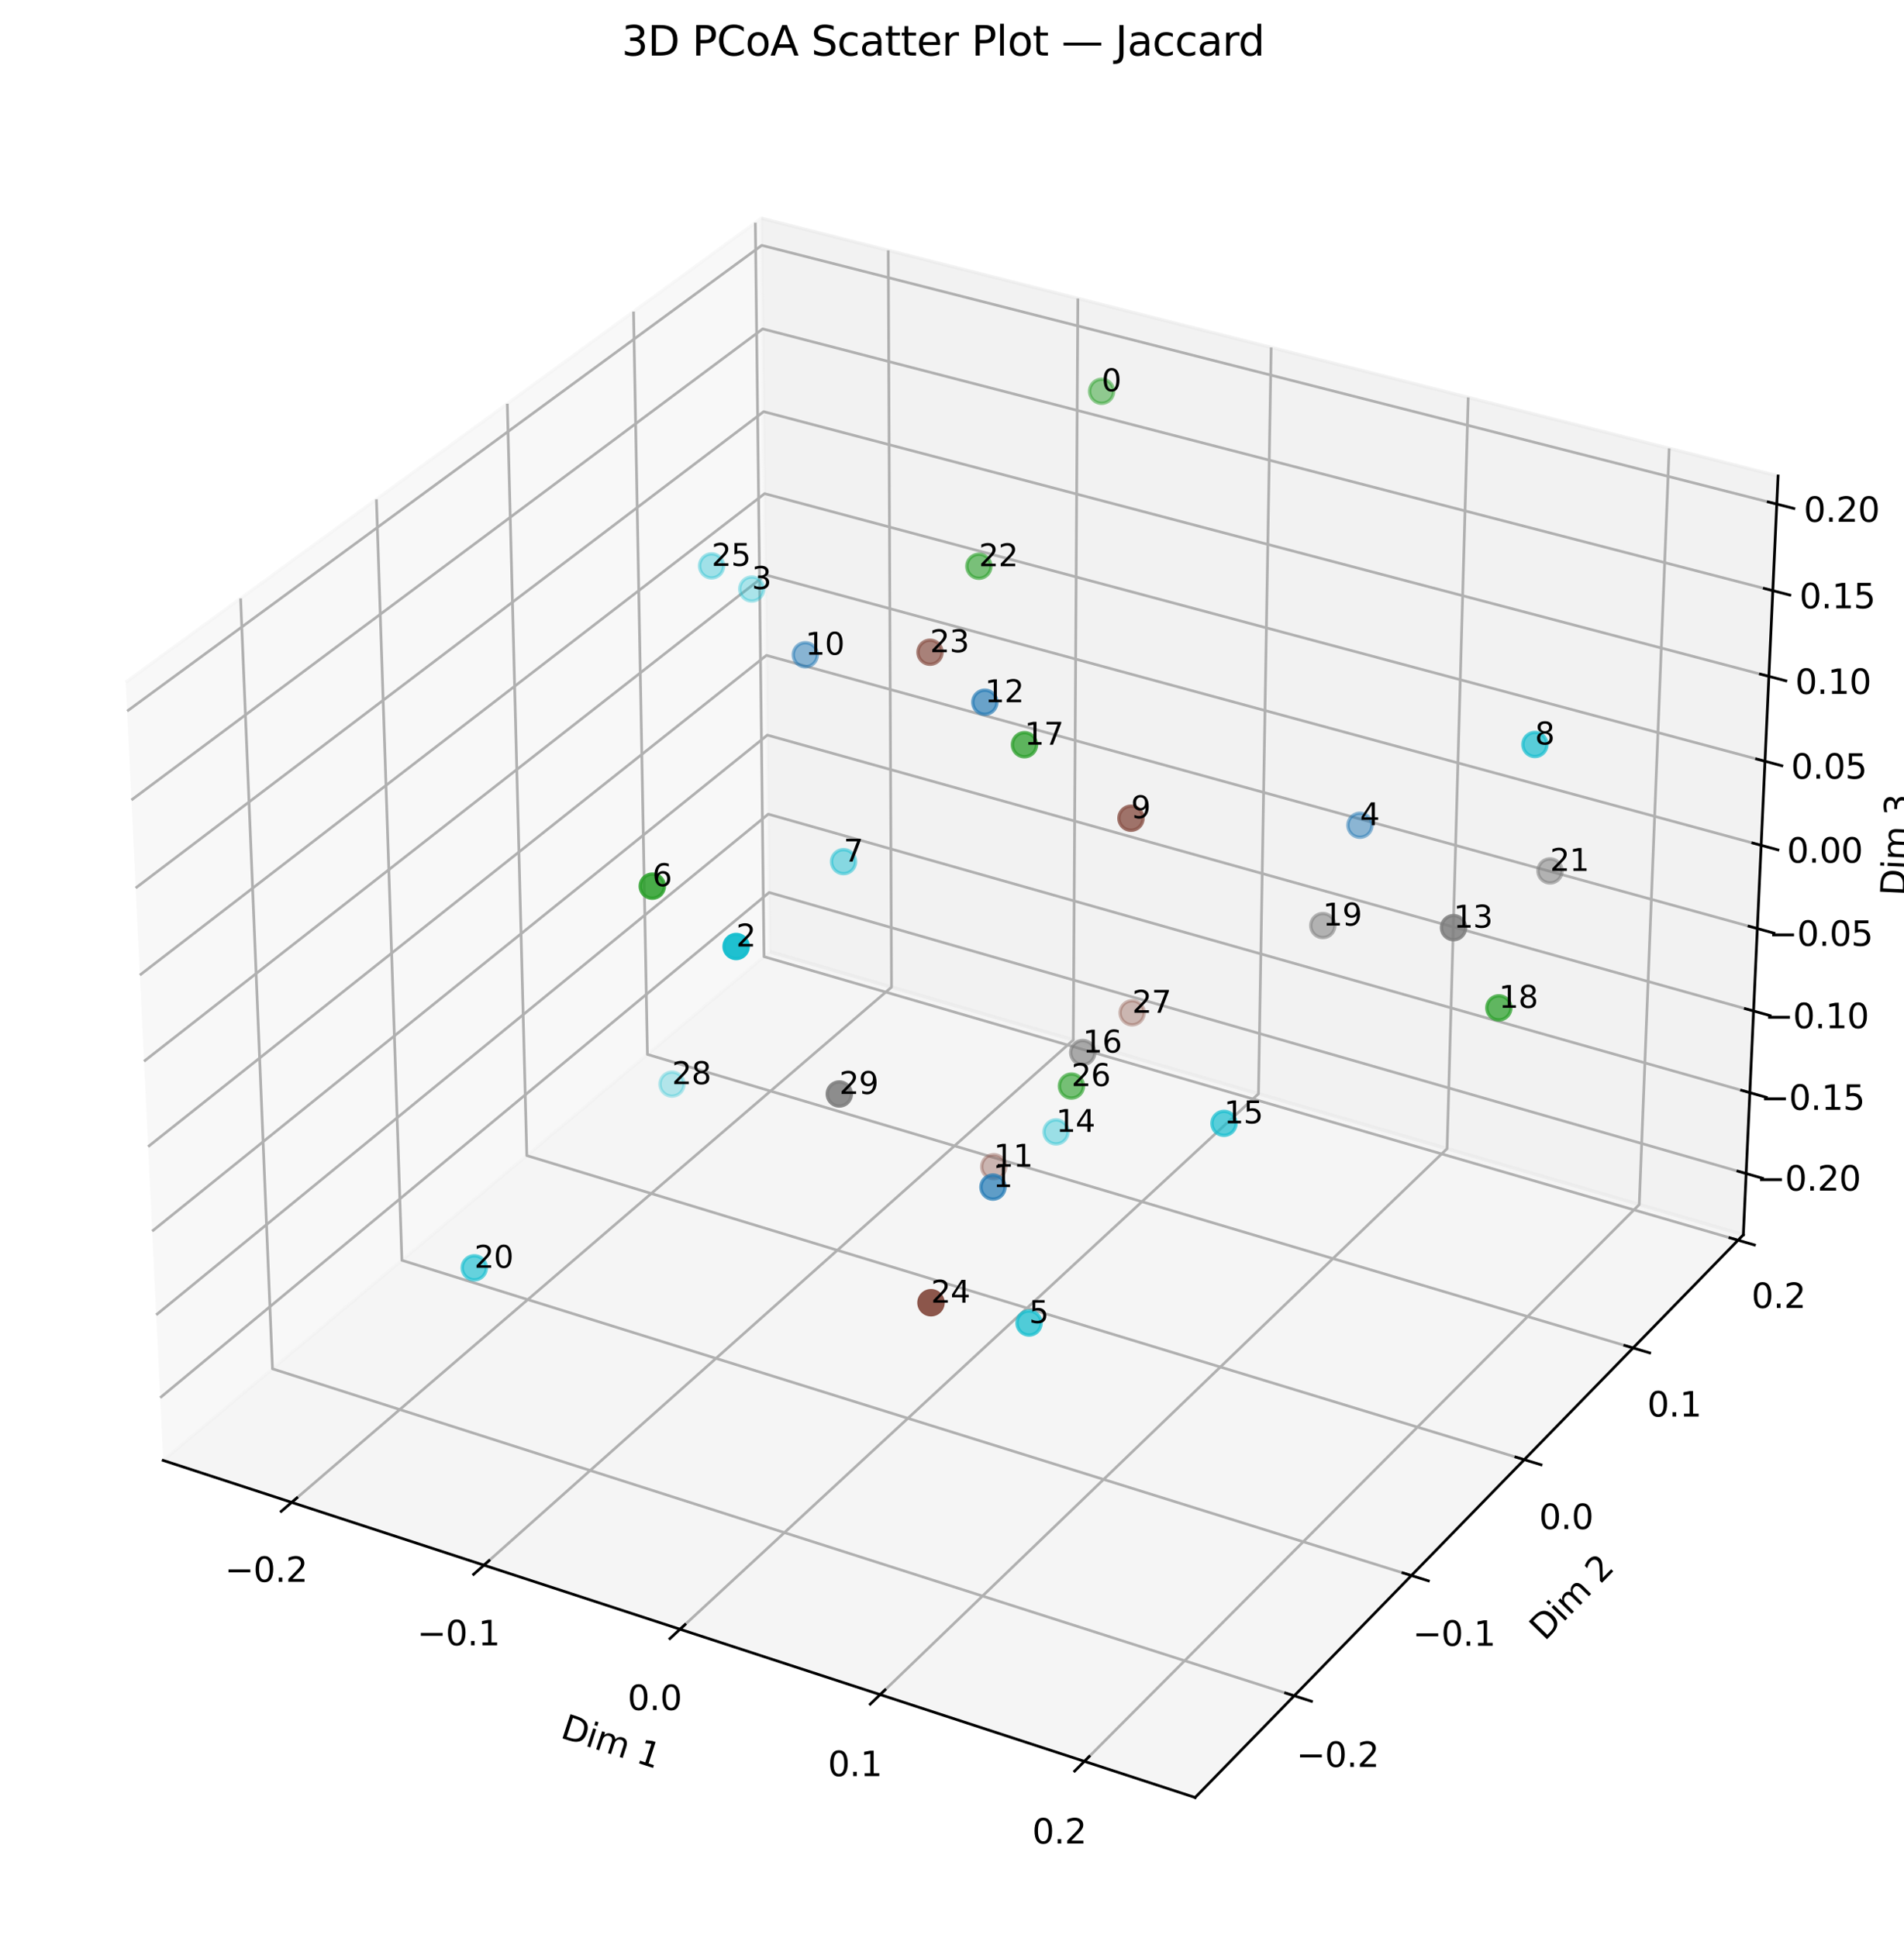 <?xml version="1.0" encoding="utf-8" standalone="no"?>
<!DOCTYPE svg PUBLIC "-//W3C//DTD SVG 1.1//EN"
  "http://www.w3.org/Graphics/SVG/1.1/DTD/svg11.dtd">
<svg xmlns:xlink="http://www.w3.org/1999/xlink" width="559.434pt" height="569.278pt" viewBox="0 0 559.434 569.278" xmlns="http://www.w3.org/2000/svg" version="1.1">
 <defs>
  <style type="text/css">*{stroke-linejoin: round; stroke-linecap: butt}</style>
 </defs>
 <g id="figure_1">
  <g id="patch_1">
   <path d="M 0 569.278 
L 559.434 569.278 
L 559.434 0 
L 0 0 
z
" style="fill: #ffffff"/>
  </g>
  <g id="patch_2">
   <path d="M 7.2 562.078 
L 546.96 562.078 
L 546.96 22.318 
L 7.2 22.318 
z
" style="fill: #ffffff"/>
  </g>
  <g id="pane3d_1">
   <g id="patch_3">
    <path d="M 47.956 428.991 
L 226.202 279.581 
L 223.724 64.106 
L 36.948 200.406 
" style="fill: #f2f2f2; opacity: 0.5; stroke: #f2f2f2; stroke-linejoin: miter"/>
   </g>
  </g>
  <g id="pane3d_2">
   <g id="patch_4">
    <path d="M 226.202 279.581 
L 512.224 362.716 
L 522.431 139.819 
L 223.724 64.106 
" style="fill: #e6e6e6; opacity: 0.5; stroke: #e6e6e6; stroke-linejoin: miter"/>
   </g>
  </g>
  <g id="pane3d_3">
   <g id="patch_5">
    <path d="M 47.956 428.991 
L 351.153 528.015 
L 512.224 362.716 
L 226.202 279.581 
" style="fill: #ececec; opacity: 0.5; stroke: #ececec; stroke-linejoin: miter"/>
   </g>
  </g>
  <g id="grid3d_1">
   <g id="Line3DCollection_1">
    <path d="M 85.701 441.318 
L 261.947 289.971 
L 260.986 73.55 
" style="fill: none; stroke: #b0b0b0; stroke-width: 0.8"/>
    <path d="M 142.179 459.764 
L 315.359 305.495 
L 316.7 87.672 
" style="fill: none; stroke: #b0b0b0; stroke-width: 0.8"/>
    <path d="M 199.8 478.583 
L 369.761 321.308 
L 373.492 102.067 
" style="fill: none; stroke: #b0b0b0; stroke-width: 0.8"/>
    <path d="M 258.599 497.787 
L 425.181 337.416 
L 431.394 116.744 
" style="fill: none; stroke: #b0b0b0; stroke-width: 0.8"/>
    <path d="M 318.614 517.388 
L 481.649 353.829 
L 490.44 131.71 
" style="fill: none; stroke: #b0b0b0; stroke-width: 0.8"/>
   </g>
  </g>
  <g id="grid3d_2">
   <g id="Line3DCollection_2">
    <path d="M 70.694 175.78 
L 80.06 402.08 
L 380.269 498.134 
" style="fill: none; stroke: #b0b0b0; stroke-width: 0.8"/>
    <path d="M 110.6 146.658 
L 118.083 370.208 
L 414.693 462.807 
" style="fill: none; stroke: #b0b0b0; stroke-width: 0.8"/>
    <path d="M 149.058 118.593 
L 154.784 339.445 
L 447.858 428.772 
" style="fill: none; stroke: #b0b0b0; stroke-width: 0.8"/>
    <path d="M 186.145 91.529 
L 190.23 309.733 
L 479.833 395.958 
" style="fill: none; stroke: #b0b0b0; stroke-width: 0.8"/>
    <path d="M 221.933 65.413 
L 224.486 281.019 
L 510.68 364.301 
" style="fill: none; stroke: #b0b0b0; stroke-width: 0.8"/>
   </g>
  </g>
  <g id="grid3d_3">
   <g id="Line3DCollection_3">
    <path d="M 513.047 344.73 
L 226.002 262.16 
L 47.069 410.574 
" style="fill: none; stroke: #b0b0b0; stroke-width: 0.8"/>
    <path d="M 514.136 320.967 
L 225.737 239.153 
L 45.897 386.235 
" style="fill: none; stroke: #b0b0b0; stroke-width: 0.8"/>
    <path d="M 515.234 296.977 
L 225.47 215.936 
L 44.713 361.654 
" style="fill: none; stroke: #b0b0b0; stroke-width: 0.8"/>
    <path d="M 516.343 272.757 
L 225.201 192.507 
L 43.517 336.829 
" style="fill: none; stroke: #b0b0b0; stroke-width: 0.8"/>
    <path d="M 517.463 248.302 
L 224.929 168.863 
L 42.31 311.754 
" style="fill: none; stroke: #b0b0b0; stroke-width: 0.8"/>
    <path d="M 518.594 223.611 
L 224.654 145.001 
L 41.09 286.426 
" style="fill: none; stroke: #b0b0b0; stroke-width: 0.8"/>
    <path d="M 519.736 198.678 
L 224.377 120.917 
L 39.858 260.843 
" style="fill: none; stroke: #b0b0b0; stroke-width: 0.8"/>
    <path d="M 520.888 173.502 
L 224.098 96.609 
L 38.614 234.998 
" style="fill: none; stroke: #b0b0b0; stroke-width: 0.8"/>
    <path d="M 522.053 148.077 
L 223.816 72.073 
L 37.356 208.889 
" style="fill: none; stroke: #b0b0b0; stroke-width: 0.8"/>
   </g>
  </g>
  <g id="axis3d_1">
   <g id="line2d_1">
    <path d="M 47.956 428.991 
L 351.153 528.015 
" style="fill: none; stroke: #000000; stroke-width: 0.8; stroke-linecap: square"/>
   </g>
   <g id="xtick_1">
    <g id="line2d_2">
     <path d="M 87.236 440 
L 82.624 443.961 
" style="fill: none; stroke: #000000; stroke-width: 0.8; stroke-linecap: square"/>
    </g>
    <g id="text_1">
     <!-- −0.2 -->
     <g transform="translate(66.054 464.664) scale(0.1 -0.1)">
      <defs>
       <path id="DejaVuSans-2212" d="M 678 2272 
L 4684 2272 
L 4684 1741 
L 678 1741 
L 678 2272 
z
" transform="scale(0.016)"/>
       <path id="DejaVuSans-30" d="M 2034 4250 
Q 1547 4250 1301 3770 
Q 1056 3291 1056 2328 
Q 1056 1369 1301 889 
Q 1547 409 2034 409 
Q 2525 409 2770 889 
Q 3016 1369 3016 2328 
Q 3016 3291 2770 3770 
Q 2525 4250 2034 4250 
z
M 2034 4750 
Q 2819 4750 3233 4129 
Q 3647 3509 3647 2328 
Q 3647 1150 3233 529 
Q 2819 -91 2034 -91 
Q 1250 -91 836 529 
Q 422 1150 422 2328 
Q 422 3509 836 4129 
Q 1250 4750 2034 4750 
z
" transform="scale(0.016)"/>
       <path id="DejaVuSans-2e" d="M 684 794 
L 1344 794 
L 1344 0 
L 684 0 
L 684 794 
z
" transform="scale(0.016)"/>
       <path id="DejaVuSans-32" d="M 1228 531 
L 3431 531 
L 3431 0 
L 469 0 
L 469 531 
Q 828 903 1448 1529 
Q 2069 2156 2228 2338 
Q 2531 2678 2651 2914 
Q 2772 3150 2772 3378 
Q 2772 3750 2511 3984 
Q 2250 4219 1831 4219 
Q 1534 4219 1204 4116 
Q 875 4013 500 3803 
L 500 4441 
Q 881 4594 1212 4672 
Q 1544 4750 1819 4750 
Q 2544 4750 2975 4387 
Q 3406 4025 3406 3419 
Q 3406 3131 3298 2873 
Q 3191 2616 2906 2266 
Q 2828 2175 2409 1742 
Q 1991 1309 1228 531 
z
" transform="scale(0.016)"/>
      </defs>
      <use xlink:href="#DejaVuSans-2212"/>
      <use xlink:href="#DejaVuSans-30" transform="translate(83.789 0)"/>
      <use xlink:href="#DejaVuSans-2e" transform="translate(147.412 0)"/>
      <use xlink:href="#DejaVuSans-32" transform="translate(179.199 0)"/>
     </g>
    </g>
   </g>
   <g id="xtick_2">
    <g id="line2d_3">
     <path d="M 143.689 458.419 
L 139.153 462.459 
" style="fill: none; stroke: #000000; stroke-width: 0.8; stroke-linecap: square"/>
    </g>
    <g id="text_2">
     <!-- −0.1 -->
     <g transform="translate(122.562 483.302) scale(0.1 -0.1)">
      <defs>
       <path id="DejaVuSans-31" d="M 794 531 
L 1825 531 
L 1825 4091 
L 703 3866 
L 703 4441 
L 1819 4666 
L 2450 4666 
L 2450 531 
L 3481 531 
L 3481 0 
L 794 0 
L 794 531 
z
" transform="scale(0.016)"/>
      </defs>
      <use xlink:href="#DejaVuSans-2212"/>
      <use xlink:href="#DejaVuSans-30" transform="translate(83.789 0)"/>
      <use xlink:href="#DejaVuSans-2e" transform="translate(147.412 0)"/>
      <use xlink:href="#DejaVuSans-31" transform="translate(179.199 0)"/>
     </g>
    </g>
   </g>
   <g id="xtick_3">
    <g id="line2d_4">
     <path d="M 201.283 477.211 
L 196.828 481.333 
" style="fill: none; stroke: #000000; stroke-width: 0.8; stroke-linecap: square"/>
    </g>
    <g id="text_3">
     <!-- 0.0 -->
     <g transform="translate(184.405 502.318) scale(0.1 -0.1)">
      <use xlink:href="#DejaVuSans-30"/>
      <use xlink:href="#DejaVuSans-2e" transform="translate(63.623 0)"/>
      <use xlink:href="#DejaVuSans-30" transform="translate(95.41 0)"/>
     </g>
    </g>
   </g>
   <g id="xtick_4">
    <g id="line2d_5">
     <path d="M 260.054 496.387 
L 255.684 500.594 
" style="fill: none; stroke: #000000; stroke-width: 0.8; stroke-linecap: square"/>
    </g>
    <g id="text_4">
     <!-- 0.1 -->
     <g transform="translate(243.239 521.723) scale(0.1 -0.1)">
      <use xlink:href="#DejaVuSans-30"/>
      <use xlink:href="#DejaVuSans-2e" transform="translate(63.623 0)"/>
      <use xlink:href="#DejaVuSans-31" transform="translate(95.41 0)"/>
     </g>
    </g>
   </g>
   <g id="xtick_5">
    <g id="line2d_6">
     <path d="M 320.039 515.958 
L 315.758 520.253 
" style="fill: none; stroke: #000000; stroke-width: 0.8; stroke-linecap: square"/>
    </g>
    <g id="text_5">
     <!-- 0.2 -->
     <g transform="translate(303.291 541.53) scale(0.1 -0.1)">
      <use xlink:href="#DejaVuSans-30"/>
      <use xlink:href="#DejaVuSans-2e" transform="translate(63.623 0)"/>
      <use xlink:href="#DejaVuSans-32" transform="translate(95.41 0)"/>
     </g>
    </g>
   </g>
   <g id="text_6">
    <!-- Dim 1 -->
    <g transform="translate(164.333 510.325) rotate(-341.913) scale(0.1 -0.1)">
     <defs>
      <path id="DejaVuSans-44" d="M 1259 4147 
L 1259 519 
L 2022 519 
Q 2988 519 3436 956 
Q 3884 1394 3884 2338 
Q 3884 3275 3436 3711 
Q 2988 4147 2022 4147 
L 1259 4147 
z
M 628 4666 
L 1925 4666 
Q 3281 4666 3915 4102 
Q 4550 3538 4550 2338 
Q 4550 1131 3912 565 
Q 3275 0 1925 0 
L 628 0 
L 628 4666 
z
" transform="scale(0.016)"/>
      <path id="DejaVuSans-69" d="M 603 3500 
L 1178 3500 
L 1178 0 
L 603 0 
L 603 3500 
z
M 603 4863 
L 1178 4863 
L 1178 4134 
L 603 4134 
L 603 4863 
z
" transform="scale(0.016)"/>
      <path id="DejaVuSans-6d" d="M 3328 2828 
Q 3544 3216 3844 3400 
Q 4144 3584 4550 3584 
Q 5097 3584 5394 3201 
Q 5691 2819 5691 2113 
L 5691 0 
L 5113 0 
L 5113 2094 
Q 5113 2597 4934 2840 
Q 4756 3084 4391 3084 
Q 3944 3084 3684 2787 
Q 3425 2491 3425 1978 
L 3425 0 
L 2847 0 
L 2847 2094 
Q 2847 2600 2669 2842 
Q 2491 3084 2119 3084 
Q 1678 3084 1418 2786 
Q 1159 2488 1159 1978 
L 1159 0 
L 581 0 
L 581 3500 
L 1159 3500 
L 1159 2956 
Q 1356 3278 1631 3431 
Q 1906 3584 2284 3584 
Q 2666 3584 2933 3390 
Q 3200 3197 3328 2828 
z
" transform="scale(0.016)"/>
      <path id="DejaVuSans-20" transform="scale(0.016)"/>
     </defs>
     <use xlink:href="#DejaVuSans-44"/>
     <use xlink:href="#DejaVuSans-69" transform="translate(77.002 0)"/>
     <use xlink:href="#DejaVuSans-6d" transform="translate(104.785 0)"/>
     <use xlink:href="#DejaVuSans-20" transform="translate(202.197 0)"/>
     <use xlink:href="#DejaVuSans-31" transform="translate(233.984 0)"/>
    </g>
   </g>
  </g>
  <g id="axis3d_2">
   <g id="line2d_7">
    <path d="M 512.224 362.716 
L 351.153 528.015 
" style="fill: none; stroke: #000000; stroke-width: 0.8; stroke-linecap: square"/>
   </g>
   <g id="xtick_6">
    <g id="line2d_8">
     <path d="M 377.741 497.325 
L 385.333 499.754 
" style="fill: none; stroke: #000000; stroke-width: 0.8; stroke-linecap: square"/>
    </g>
    <g id="text_7">
     <!-- −0.2 -->
     <g transform="translate(380.886 519.017) scale(0.1 -0.1)">
      <use xlink:href="#DejaVuSans-2212"/>
      <use xlink:href="#DejaVuSans-30" transform="translate(83.789 0)"/>
      <use xlink:href="#DejaVuSans-2e" transform="translate(147.412 0)"/>
      <use xlink:href="#DejaVuSans-32" transform="translate(179.199 0)"/>
     </g>
    </g>
   </g>
   <g id="xtick_7">
    <g id="line2d_9">
     <path d="M 412.197 462.028 
L 419.691 464.368 
" style="fill: none; stroke: #000000; stroke-width: 0.8; stroke-linecap: square"/>
    </g>
    <g id="text_8">
     <!-- −0.1 -->
     <g transform="translate(415.082 483.433) scale(0.1 -0.1)">
      <use xlink:href="#DejaVuSans-2212"/>
      <use xlink:href="#DejaVuSans-30" transform="translate(83.789 0)"/>
      <use xlink:href="#DejaVuSans-2e" transform="translate(147.412 0)"/>
      <use xlink:href="#DejaVuSans-31" transform="translate(179.199 0)"/>
     </g>
    </g>
   </g>
   <g id="xtick_8">
    <g id="line2d_10">
     <path d="M 445.394 428.021 
L 452.792 430.275 
" style="fill: none; stroke: #000000; stroke-width: 0.8; stroke-linecap: square"/>
    </g>
    <g id="text_9">
     <!-- 0.0 -->
     <g transform="translate(452.217 449.149) scale(0.1 -0.1)">
      <use xlink:href="#DejaVuSans-30"/>
      <use xlink:href="#DejaVuSans-2e" transform="translate(63.623 0)"/>
      <use xlink:href="#DejaVuSans-30" transform="translate(95.41 0)"/>
     </g>
    </g>
   </g>
   <g id="xtick_9">
    <g id="line2d_11">
     <path d="M 477.4 395.233 
L 484.704 397.408 
" style="fill: none; stroke: #000000; stroke-width: 0.8; stroke-linecap: square"/>
    </g>
    <g id="text_10">
     <!-- 0.1 -->
     <g transform="translate(483.979 416.097) scale(0.1 -0.1)">
      <use xlink:href="#DejaVuSans-30"/>
      <use xlink:href="#DejaVuSans-2e" transform="translate(63.623 0)"/>
      <use xlink:href="#DejaVuSans-31" transform="translate(95.41 0)"/>
     </g>
    </g>
   </g>
   <g id="xtick_10">
    <g id="line2d_12">
     <path d="M 508.278 363.602 
L 515.49 365.7 
" style="fill: none; stroke: #000000; stroke-width: 0.8; stroke-linecap: square"/>
    </g>
    <g id="text_11">
     <!-- 0.2 -->
     <g transform="translate(514.622 384.21) scale(0.1 -0.1)">
      <use xlink:href="#DejaVuSans-30"/>
      <use xlink:href="#DejaVuSans-2e" transform="translate(63.623 0)"/>
      <use xlink:href="#DejaVuSans-32" transform="translate(95.41 0)"/>
     </g>
    </g>
   </g>
   <g id="text_12">
    <!-- Dim 2 -->
    <g transform="translate(453.84 482.24) rotate(-45.742) scale(0.1 -0.1)">
     <use xlink:href="#DejaVuSans-44"/>
     <use xlink:href="#DejaVuSans-69" transform="translate(77.002 0)"/>
     <use xlink:href="#DejaVuSans-6d" transform="translate(104.785 0)"/>
     <use xlink:href="#DejaVuSans-20" transform="translate(202.197 0)"/>
     <use xlink:href="#DejaVuSans-32" transform="translate(233.984 0)"/>
    </g>
   </g>
  </g>
  <g id="axis3d_3">
   <g id="line2d_13">
    <path d="M 512.224 362.716 
L 522.431 139.819 
" style="fill: none; stroke: #000000; stroke-width: 0.8; stroke-linecap: square"/>
   </g>
   <g id="xtick_11">
    <g id="line2d_14">
     <path d="M 510.638 344.037 
L 517.872 346.118 
" style="fill: none; stroke: #000000; stroke-width: 0.8; stroke-linecap: square"/>
    </g>
    <g id="text_13">
     <!-- −0.20 -->
     <g transform="translate(516.066 349.737) scale(0.1 -0.1)">
      <use xlink:href="#DejaVuSans-2212"/>
      <use xlink:href="#DejaVuSans-30" transform="translate(83.789 0)"/>
      <use xlink:href="#DejaVuSans-2e" transform="translate(147.412 0)"/>
      <use xlink:href="#DejaVuSans-32" transform="translate(179.199 0)"/>
      <use xlink:href="#DejaVuSans-30" transform="translate(242.822 0)"/>
     </g>
    </g>
   </g>
   <g id="xtick_12">
    <g id="line2d_15">
     <path d="M 511.714 320.28 
L 518.984 322.343 
" style="fill: none; stroke: #000000; stroke-width: 0.8; stroke-linecap: square"/>
    </g>
    <g id="text_14">
     <!-- −0.15 -->
     <g transform="translate(517.24 325.997) scale(0.1 -0.1)">
      <defs>
       <path id="DejaVuSans-35" d="M 691 4666 
L 3169 4666 
L 3169 4134 
L 1269 4134 
L 1269 2991 
Q 1406 3038 1543 3061 
Q 1681 3084 1819 3084 
Q 2600 3084 3056 2656 
Q 3513 2228 3513 1497 
Q 3513 744 3044 326 
Q 2575 -91 1722 -91 
Q 1428 -91 1123 -41 
Q 819 9 494 109 
L 494 744 
Q 775 591 1075 516 
Q 1375 441 1709 441 
Q 2250 441 2565 725 
Q 2881 1009 2881 1497 
Q 2881 1984 2565 2268 
Q 2250 2553 1709 2553 
Q 1456 2553 1204 2497 
Q 953 2441 691 2322 
L 691 4666 
z
" transform="scale(0.016)"/>
      </defs>
      <use xlink:href="#DejaVuSans-2212"/>
      <use xlink:href="#DejaVuSans-30" transform="translate(83.789 0)"/>
      <use xlink:href="#DejaVuSans-2e" transform="translate(147.412 0)"/>
      <use xlink:href="#DejaVuSans-31" transform="translate(179.199 0)"/>
      <use xlink:href="#DejaVuSans-35" transform="translate(242.822 0)"/>
     </g>
    </g>
   </g>
   <g id="xtick_13">
    <g id="line2d_16">
     <path d="M 512.801 296.297 
L 520.107 298.34 
" style="fill: none; stroke: #000000; stroke-width: 0.8; stroke-linecap: square"/>
    </g>
    <g id="text_15">
     <!-- −0.10 -->
     <g transform="translate(518.425 302.031) scale(0.1 -0.1)">
      <use xlink:href="#DejaVuSans-2212"/>
      <use xlink:href="#DejaVuSans-30" transform="translate(83.789 0)"/>
      <use xlink:href="#DejaVuSans-2e" transform="translate(147.412 0)"/>
      <use xlink:href="#DejaVuSans-31" transform="translate(179.199 0)"/>
      <use xlink:href="#DejaVuSans-30" transform="translate(242.822 0)"/>
     </g>
    </g>
   </g>
   <g id="xtick_14">
    <g id="line2d_17">
     <path d="M 513.898 272.083 
L 521.24 274.107 
" style="fill: none; stroke: #000000; stroke-width: 0.8; stroke-linecap: square"/>
    </g>
    <g id="text_16">
     <!-- −0.05 -->
     <g transform="translate(519.621 277.835) scale(0.1 -0.1)">
      <use xlink:href="#DejaVuSans-2212"/>
      <use xlink:href="#DejaVuSans-30" transform="translate(83.789 0)"/>
      <use xlink:href="#DejaVuSans-2e" transform="translate(147.412 0)"/>
      <use xlink:href="#DejaVuSans-30" transform="translate(179.199 0)"/>
      <use xlink:href="#DejaVuSans-35" transform="translate(242.822 0)"/>
     </g>
    </g>
   </g>
   <g id="xtick_15">
    <g id="line2d_18">
     <path d="M 515.005 247.635 
L 522.385 249.639 
" style="fill: none; stroke: #000000; stroke-width: 0.8; stroke-linecap: square"/>
    </g>
    <g id="text_17">
     <!-- 0.00 -->
     <g transform="translate(525.018 253.405) scale(0.1 -0.1)">
      <use xlink:href="#DejaVuSans-30"/>
      <use xlink:href="#DejaVuSans-2e" transform="translate(63.623 0)"/>
      <use xlink:href="#DejaVuSans-30" transform="translate(95.41 0)"/>
      <use xlink:href="#DejaVuSans-30" transform="translate(159.033 0)"/>
     </g>
    </g>
   </g>
   <g id="xtick_16">
    <g id="line2d_19">
     <path d="M 516.124 222.95 
L 523.54 224.934 
" style="fill: none; stroke: #000000; stroke-width: 0.8; stroke-linecap: square"/>
    </g>
    <g id="text_18">
     <!-- 0.05 -->
     <g transform="translate(526.238 228.739) scale(0.1 -0.1)">
      <use xlink:href="#DejaVuSans-30"/>
      <use xlink:href="#DejaVuSans-2e" transform="translate(63.623 0)"/>
      <use xlink:href="#DejaVuSans-30" transform="translate(95.41 0)"/>
      <use xlink:href="#DejaVuSans-35" transform="translate(159.033 0)"/>
     </g>
    </g>
   </g>
   <g id="xtick_17">
    <g id="line2d_20">
     <path d="M 517.253 198.025 
L 524.707 199.987 
" style="fill: none; stroke: #000000; stroke-width: 0.8; stroke-linecap: square"/>
    </g>
    <g id="text_19">
     <!-- 0.10 -->
     <g transform="translate(527.469 203.833) scale(0.1 -0.1)">
      <use xlink:href="#DejaVuSans-30"/>
      <use xlink:href="#DejaVuSans-2e" transform="translate(63.623 0)"/>
      <use xlink:href="#DejaVuSans-31" transform="translate(95.41 0)"/>
      <use xlink:href="#DejaVuSans-30" transform="translate(159.033 0)"/>
     </g>
    </g>
   </g>
   <g id="xtick_18">
    <g id="line2d_21">
     <path d="M 518.393 172.855 
L 525.885 174.796 
" style="fill: none; stroke: #000000; stroke-width: 0.8; stroke-linecap: square"/>
    </g>
    <g id="text_20">
     <!-- 0.15 -->
     <g transform="translate(528.713 178.683) scale(0.1 -0.1)">
      <use xlink:href="#DejaVuSans-30"/>
      <use xlink:href="#DejaVuSans-2e" transform="translate(63.623 0)"/>
      <use xlink:href="#DejaVuSans-31" transform="translate(95.41 0)"/>
      <use xlink:href="#DejaVuSans-35" transform="translate(159.033 0)"/>
     </g>
    </g>
   </g>
   <g id="xtick_19">
    <g id="line2d_22">
     <path d="M 519.545 147.438 
L 527.075 149.357 
" style="fill: none; stroke: #000000; stroke-width: 0.8; stroke-linecap: square"/>
    </g>
    <g id="text_21">
     <!-- 0.20 -->
     <g transform="translate(529.968 153.286) scale(0.1 -0.1)">
      <use xlink:href="#DejaVuSans-30"/>
      <use xlink:href="#DejaVuSans-2e" transform="translate(63.623 0)"/>
      <use xlink:href="#DejaVuSans-32" transform="translate(95.41 0)"/>
      <use xlink:href="#DejaVuSans-30" transform="translate(159.033 0)"/>
     </g>
    </g>
   </g>
   <g id="text_22">
    <!-- Dim 3 -->
    <g transform="translate(559.803 263.272) rotate(-87.378) scale(0.1 -0.1)">
     <defs>
      <path id="DejaVuSans-33" d="M 2597 2516 
Q 3050 2419 3304 2112 
Q 3559 1806 3559 1356 
Q 3559 666 3084 287 
Q 2609 -91 1734 -91 
Q 1441 -91 1130 -33 
Q 819 25 488 141 
L 488 750 
Q 750 597 1062 519 
Q 1375 441 1716 441 
Q 2309 441 2620 675 
Q 2931 909 2931 1356 
Q 2931 1769 2642 2001 
Q 2353 2234 1838 2234 
L 1294 2234 
L 1294 2753 
L 1863 2753 
Q 2328 2753 2575 2939 
Q 2822 3125 2822 3475 
Q 2822 3834 2567 4026 
Q 2313 4219 1838 4219 
Q 1578 4219 1281 4162 
Q 984 4106 628 3988 
L 628 4550 
Q 988 4650 1302 4700 
Q 1616 4750 1894 4750 
Q 2613 4750 3031 4423 
Q 3450 4097 3450 3541 
Q 3450 3153 3228 2886 
Q 3006 2619 2597 2516 
z
" transform="scale(0.016)"/>
     </defs>
     <use xlink:href="#DejaVuSans-44"/>
     <use xlink:href="#DejaVuSans-69" transform="translate(77.002 0)"/>
     <use xlink:href="#DejaVuSans-6d" transform="translate(104.785 0)"/>
     <use xlink:href="#DejaVuSans-20" transform="translate(202.197 0)"/>
     <use xlink:href="#DejaVuSans-33" transform="translate(233.984 0)"/>
    </g>
   </g>
  </g>
  <g id="axes_1">
   <g id="Path3DCollection_1">
    <defs>
     <path id="C0_0_db05f94616" d="M 0 3.536 
C 0.938 3.536 1.837 3.163 2.5 2.5 
C 3.163 1.837 3.536 0.938 3.536 -0 
C 3.536 -0.938 3.163 -1.837 2.5 -2.5 
C 1.837 -3.163 0.938 -3.536 0 -3.536 
C -0.938 -3.536 -1.837 -3.163 -2.5 -2.5 
C -3.163 -1.837 -3.536 -0.938 -3.536 0 
C -3.536 0.938 -3.163 1.837 -2.5 2.5 
C -1.837 3.163 -0.938 3.536 0 3.536 
z
"/>
    </defs>
    <g clip-path="url(#pee79459090)">
     <use xlink:href="#C0_0_db05f94616" x="197.447" y="318.46" style="fill: #17becf; fill-opacity: 0.3; stroke: #17becf; stroke-opacity: 0.3"/>
    </g>
    <g clip-path="url(#pee79459090)">
     <use xlink:href="#C0_0_db05f94616" x="220.876" y="173.02" style="fill: #17becf; fill-opacity: 0.342; stroke: #17becf; stroke-opacity: 0.342"/>
    </g>
    <g clip-path="url(#pee79459090)">
     <use xlink:href="#C0_0_db05f94616" x="332.642" y="297.506" style="fill: #8c564b; fill-opacity: 0.385; stroke: #8c564b; stroke-opacity: 0.385"/>
    </g>
    <g clip-path="url(#pee79459090)">
     <use xlink:href="#C0_0_db05f94616" x="209.082" y="166.23" style="fill: #17becf; fill-opacity: 0.392; stroke: #17becf; stroke-opacity: 0.392"/>
    </g>
    <g clip-path="url(#pee79459090)">
     <use xlink:href="#C0_0_db05f94616" x="291.984" y="342.718" style="fill: #8c564b; fill-opacity: 0.402; stroke: #8c564b; stroke-opacity: 0.402"/>
    </g>
    <g clip-path="url(#pee79459090)">
     <use xlink:href="#C0_0_db05f94616" x="310.284" y="332.49" style="fill: #17becf; fill-opacity: 0.406; stroke: #17becf; stroke-opacity: 0.406"/>
    </g>
    <g clip-path="url(#pee79459090)">
     <use xlink:href="#C0_0_db05f94616" x="399.578" y="242.415" style="fill: #1f77b4; fill-opacity: 0.485; stroke: #1f77b4; stroke-opacity: 0.485"/>
    </g>
    <g clip-path="url(#pee79459090)">
     <use xlink:href="#C0_0_db05f94616" x="247.854" y="253.105" style="fill: #17becf; fill-opacity: 0.492; stroke: #17becf; stroke-opacity: 0.492"/>
    </g>
    <g clip-path="url(#pee79459090)">
     <use xlink:href="#C0_0_db05f94616" x="323.678" y="114.934" style="fill: #2ca02c; fill-opacity: 0.493; stroke: #2ca02c; stroke-opacity: 0.493"/>
    </g>
    <g clip-path="url(#pee79459090)">
     <use xlink:href="#C0_0_db05f94616" x="236.615" y="192.332" style="fill: #1f77b4; fill-opacity: 0.501; stroke: #1f77b4; stroke-opacity: 0.501"/>
    </g>
    <g clip-path="url(#pee79459090)">
     <use xlink:href="#C0_0_db05f94616" x="388.668" y="271.882" style="fill: #7f7f7f; fill-opacity: 0.557; stroke: #7f7f7f; stroke-opacity: 0.557"/>
    </g>
    <g clip-path="url(#pee79459090)">
     <use xlink:href="#C0_0_db05f94616" x="455.427" y="255.828" style="fill: #7f7f7f; fill-opacity: 0.557; stroke: #7f7f7f; stroke-opacity: 0.557"/>
    </g>
    <g clip-path="url(#pee79459090)">
     <use xlink:href="#C0_0_db05f94616" x="287.623" y="166.34" style="fill: #2ca02c; fill-opacity: 0.607; stroke: #2ca02c; stroke-opacity: 0.607"/>
    </g>
    <g clip-path="url(#pee79459090)">
     <use xlink:href="#C0_0_db05f94616" x="314.806" y="319.026" style="fill: #2ca02c; fill-opacity: 0.631; stroke: #2ca02c; stroke-opacity: 0.631"/>
    </g>
    <g clip-path="url(#pee79459090)">
     <use xlink:href="#C0_0_db05f94616" x="318.139" y="309.187" style="fill: #7f7f7f; fill-opacity: 0.64; stroke: #7f7f7f; stroke-opacity: 0.64"/>
    </g>
    <g clip-path="url(#pee79459090)">
     <use xlink:href="#C0_0_db05f94616" x="289.365" y="206.272" style="fill: #1f77b4; fill-opacity: 0.646; stroke: #1f77b4; stroke-opacity: 0.646"/>
    </g>
    <g clip-path="url(#pee79459090)">
     <use xlink:href="#C0_0_db05f94616" x="139.352" y="372.416" style="fill: #17becf; fill-opacity: 0.652; stroke: #17becf; stroke-opacity: 0.652"/>
    </g>
    <g clip-path="url(#pee79459090)">
     <use xlink:href="#C0_0_db05f94616" x="291.758" y="348.702" style="fill: #1f77b4; fill-opacity: 0.697; stroke: #1f77b4; stroke-opacity: 0.697"/>
    </g>
    <g clip-path="url(#pee79459090)">
     <use xlink:href="#C0_0_db05f94616" x="359.63" y="329.976" style="fill: #17becf; fill-opacity: 0.7; stroke: #17becf; stroke-opacity: 0.7"/>
    </g>
    <g clip-path="url(#pee79459090)">
     <use xlink:href="#C0_0_db05f94616" x="450.992" y="218.689" style="fill: #17becf; fill-opacity: 0.702; stroke: #17becf; stroke-opacity: 0.702"/>
    </g>
    <g clip-path="url(#pee79459090)">
     <use xlink:href="#C0_0_db05f94616" x="273.258" y="191.591" style="fill: #8c564b; fill-opacity: 0.715; stroke: #8c564b; stroke-opacity: 0.715"/>
    </g>
    <g clip-path="url(#pee79459090)">
     <use xlink:href="#C0_0_db05f94616" x="440.397" y="296.053" style="fill: #2ca02c; fill-opacity: 0.737; stroke: #2ca02c; stroke-opacity: 0.737"/>
    </g>
    <g clip-path="url(#pee79459090)">
     <use xlink:href="#C0_0_db05f94616" x="302.358" y="388.627" style="fill: #17becf; fill-opacity: 0.741; stroke: #17becf; stroke-opacity: 0.741"/>
    </g>
    <g clip-path="url(#pee79459090)">
     <use xlink:href="#C0_0_db05f94616" x="301.011" y="218.757" style="fill: #2ca02c; fill-opacity: 0.752; stroke: #2ca02c; stroke-opacity: 0.752"/>
    </g>
    <g clip-path="url(#pee79459090)">
     <use xlink:href="#C0_0_db05f94616" x="332.303" y="240.351" style="fill: #8c564b; fill-opacity: 0.816; stroke: #8c564b; stroke-opacity: 0.816"/>
    </g>
    <g clip-path="url(#pee79459090)">
     <use xlink:href="#C0_0_db05f94616" x="427.08" y="272.493" style="fill: #7f7f7f; fill-opacity: 0.846; stroke: #7f7f7f; stroke-opacity: 0.846"/>
    </g>
    <g clip-path="url(#pee79459090)">
     <use xlink:href="#C0_0_db05f94616" x="191.655" y="260.31" style="fill: #2ca02c; fill-opacity: 0.858; stroke: #2ca02c; stroke-opacity: 0.858"/>
    </g>
    <g clip-path="url(#pee79459090)">
     <use xlink:href="#C0_0_db05f94616" x="246.605" y="321.353" style="fill: #7f7f7f; fill-opacity: 0.881; stroke: #7f7f7f; stroke-opacity: 0.881"/>
    </g>
    <g clip-path="url(#pee79459090)">
     <use xlink:href="#C0_0_db05f94616" x="216.29" y="278.032" style="fill: #17becf; fill-opacity: 0.962; stroke: #17becf; stroke-opacity: 0.962"/>
    </g>
    <g clip-path="url(#pee79459090)">
     <use xlink:href="#C0_0_db05f94616" x="273.548" y="382.672" style="fill: #8c564b; stroke: #8c564b"/>
    </g>
   </g>
   <g id="text_23">
    <!-- 0 -->
    <g transform="translate(323.678 114.934) scale(0.09 -0.09)">
     <use xlink:href="#DejaVuSans-30"/>
    </g>
   </g>
   <g id="text_24">
    <!-- 1 -->
    <g transform="translate(291.758 348.702) scale(0.09 -0.09)">
     <use xlink:href="#DejaVuSans-31"/>
    </g>
   </g>
   <g id="text_25">
    <!-- 2 -->
    <g transform="translate(216.29 278.032) scale(0.09 -0.09)">
     <use xlink:href="#DejaVuSans-32"/>
    </g>
   </g>
   <g id="text_26">
    <!-- 3 -->
    <g transform="translate(220.876 173.02) scale(0.09 -0.09)">
     <use xlink:href="#DejaVuSans-33"/>
    </g>
   </g>
   <g id="text_27">
    <!-- 4 -->
    <g transform="translate(399.578 242.415) scale(0.09 -0.09)">
     <defs>
      <path id="DejaVuSans-34" d="M 2419 4116 
L 825 1625 
L 2419 1625 
L 2419 4116 
z
M 2253 4666 
L 3047 4666 
L 3047 1625 
L 3713 1625 
L 3713 1100 
L 3047 1100 
L 3047 0 
L 2419 0 
L 2419 1100 
L 313 1100 
L 313 1709 
L 2253 4666 
z
" transform="scale(0.016)"/>
     </defs>
     <use xlink:href="#DejaVuSans-34"/>
    </g>
   </g>
   <g id="text_28">
    <!-- 5 -->
    <g transform="translate(302.358 388.627) scale(0.09 -0.09)">
     <use xlink:href="#DejaVuSans-35"/>
    </g>
   </g>
   <g id="text_29">
    <!-- 6 -->
    <g transform="translate(191.655 260.31) scale(0.09 -0.09)">
     <defs>
      <path id="DejaVuSans-36" d="M 2113 2584 
Q 1688 2584 1439 2293 
Q 1191 2003 1191 1497 
Q 1191 994 1439 701 
Q 1688 409 2113 409 
Q 2538 409 2786 701 
Q 3034 994 3034 1497 
Q 3034 2003 2786 2293 
Q 2538 2584 2113 2584 
z
M 3366 4563 
L 3366 3988 
Q 3128 4100 2886 4159 
Q 2644 4219 2406 4219 
Q 1781 4219 1451 3797 
Q 1122 3375 1075 2522 
Q 1259 2794 1537 2939 
Q 1816 3084 2150 3084 
Q 2853 3084 3261 2657 
Q 3669 2231 3669 1497 
Q 3669 778 3244 343 
Q 2819 -91 2113 -91 
Q 1303 -91 875 529 
Q 447 1150 447 2328 
Q 447 3434 972 4092 
Q 1497 4750 2381 4750 
Q 2619 4750 2861 4703 
Q 3103 4656 3366 4563 
z
" transform="scale(0.016)"/>
     </defs>
     <use xlink:href="#DejaVuSans-36"/>
    </g>
   </g>
   <g id="text_30">
    <!-- 7 -->
    <g transform="translate(247.854 253.105) scale(0.09 -0.09)">
     <defs>
      <path id="DejaVuSans-37" d="M 525 4666 
L 3525 4666 
L 3525 4397 
L 1831 0 
L 1172 0 
L 2766 4134 
L 525 4134 
L 525 4666 
z
" transform="scale(0.016)"/>
     </defs>
     <use xlink:href="#DejaVuSans-37"/>
    </g>
   </g>
   <g id="text_31">
    <!-- 8 -->
    <g transform="translate(450.992 218.689) scale(0.09 -0.09)">
     <defs>
      <path id="DejaVuSans-38" d="M 2034 2216 
Q 1584 2216 1326 1975 
Q 1069 1734 1069 1313 
Q 1069 891 1326 650 
Q 1584 409 2034 409 
Q 2484 409 2743 651 
Q 3003 894 3003 1313 
Q 3003 1734 2745 1975 
Q 2488 2216 2034 2216 
z
M 1403 2484 
Q 997 2584 770 2862 
Q 544 3141 544 3541 
Q 544 4100 942 4425 
Q 1341 4750 2034 4750 
Q 2731 4750 3128 4425 
Q 3525 4100 3525 3541 
Q 3525 3141 3298 2862 
Q 3072 2584 2669 2484 
Q 3125 2378 3379 2068 
Q 3634 1759 3634 1313 
Q 3634 634 3220 271 
Q 2806 -91 2034 -91 
Q 1263 -91 848 271 
Q 434 634 434 1313 
Q 434 1759 690 2068 
Q 947 2378 1403 2484 
z
M 1172 3481 
Q 1172 3119 1398 2916 
Q 1625 2713 2034 2713 
Q 2441 2713 2670 2916 
Q 2900 3119 2900 3481 
Q 2900 3844 2670 4047 
Q 2441 4250 2034 4250 
Q 1625 4250 1398 4047 
Q 1172 3844 1172 3481 
z
" transform="scale(0.016)"/>
     </defs>
     <use xlink:href="#DejaVuSans-38"/>
    </g>
   </g>
   <g id="text_32">
    <!-- 9 -->
    <g transform="translate(332.303 240.351) scale(0.09 -0.09)">
     <defs>
      <path id="DejaVuSans-39" d="M 703 97 
L 703 672 
Q 941 559 1184 500 
Q 1428 441 1663 441 
Q 2288 441 2617 861 
Q 2947 1281 2994 2138 
Q 2813 1869 2534 1725 
Q 2256 1581 1919 1581 
Q 1219 1581 811 2004 
Q 403 2428 403 3163 
Q 403 3881 828 4315 
Q 1253 4750 1959 4750 
Q 2769 4750 3195 4129 
Q 3622 3509 3622 2328 
Q 3622 1225 3098 567 
Q 2575 -91 1691 -91 
Q 1453 -91 1209 -44 
Q 966 3 703 97 
z
M 1959 2075 
Q 2384 2075 2632 2365 
Q 2881 2656 2881 3163 
Q 2881 3666 2632 3958 
Q 2384 4250 1959 4250 
Q 1534 4250 1286 3958 
Q 1038 3666 1038 3163 
Q 1038 2656 1286 2365 
Q 1534 2075 1959 2075 
z
" transform="scale(0.016)"/>
     </defs>
     <use xlink:href="#DejaVuSans-39"/>
    </g>
   </g>
   <g id="text_33">
    <!-- 10 -->
    <g transform="translate(236.615 192.332) scale(0.09 -0.09)">
     <use xlink:href="#DejaVuSans-31"/>
     <use xlink:href="#DejaVuSans-30" transform="translate(63.623 0)"/>
    </g>
   </g>
   <g id="text_34">
    <!-- 11 -->
    <g transform="translate(291.984 342.718) scale(0.09 -0.09)">
     <use xlink:href="#DejaVuSans-31"/>
     <use xlink:href="#DejaVuSans-31" transform="translate(63.623 0)"/>
    </g>
   </g>
   <g id="text_35">
    <!-- 12 -->
    <g transform="translate(289.365 206.272) scale(0.09 -0.09)">
     <use xlink:href="#DejaVuSans-31"/>
     <use xlink:href="#DejaVuSans-32" transform="translate(63.623 0)"/>
    </g>
   </g>
   <g id="text_36">
    <!-- 13 -->
    <g transform="translate(427.08 272.493) scale(0.09 -0.09)">
     <use xlink:href="#DejaVuSans-31"/>
     <use xlink:href="#DejaVuSans-33" transform="translate(63.623 0)"/>
    </g>
   </g>
   <g id="text_37">
    <!-- 14 -->
    <g transform="translate(310.284 332.49) scale(0.09 -0.09)">
     <use xlink:href="#DejaVuSans-31"/>
     <use xlink:href="#DejaVuSans-34" transform="translate(63.623 0)"/>
    </g>
   </g>
   <g id="text_38">
    <!-- 15 -->
    <g transform="translate(359.63 329.976) scale(0.09 -0.09)">
     <use xlink:href="#DejaVuSans-31"/>
     <use xlink:href="#DejaVuSans-35" transform="translate(63.623 0)"/>
    </g>
   </g>
   <g id="text_39">
    <!-- 16 -->
    <g transform="translate(318.139 309.187) scale(0.09 -0.09)">
     <use xlink:href="#DejaVuSans-31"/>
     <use xlink:href="#DejaVuSans-36" transform="translate(63.623 0)"/>
    </g>
   </g>
   <g id="text_40">
    <!-- 17 -->
    <g transform="translate(301.011 218.757) scale(0.09 -0.09)">
     <use xlink:href="#DejaVuSans-31"/>
     <use xlink:href="#DejaVuSans-37" transform="translate(63.623 0)"/>
    </g>
   </g>
   <g id="text_41">
    <!-- 18 -->
    <g transform="translate(440.397 296.053) scale(0.09 -0.09)">
     <use xlink:href="#DejaVuSans-31"/>
     <use xlink:href="#DejaVuSans-38" transform="translate(63.623 0)"/>
    </g>
   </g>
   <g id="text_42">
    <!-- 19 -->
    <g transform="translate(388.668 271.882) scale(0.09 -0.09)">
     <use xlink:href="#DejaVuSans-31"/>
     <use xlink:href="#DejaVuSans-39" transform="translate(63.623 0)"/>
    </g>
   </g>
   <g id="text_43">
    <!-- 20 -->
    <g transform="translate(139.352 372.416) scale(0.09 -0.09)">
     <use xlink:href="#DejaVuSans-32"/>
     <use xlink:href="#DejaVuSans-30" transform="translate(63.623 0)"/>
    </g>
   </g>
   <g id="text_44">
    <!-- 21 -->
    <g transform="translate(455.427 255.828) scale(0.09 -0.09)">
     <use xlink:href="#DejaVuSans-32"/>
     <use xlink:href="#DejaVuSans-31" transform="translate(63.623 0)"/>
    </g>
   </g>
   <g id="text_45">
    <!-- 22 -->
    <g transform="translate(287.623 166.34) scale(0.09 -0.09)">
     <use xlink:href="#DejaVuSans-32"/>
     <use xlink:href="#DejaVuSans-32" transform="translate(63.623 0)"/>
    </g>
   </g>
   <g id="text_46">
    <!-- 23 -->
    <g transform="translate(273.258 191.591) scale(0.09 -0.09)">
     <use xlink:href="#DejaVuSans-32"/>
     <use xlink:href="#DejaVuSans-33" transform="translate(63.623 0)"/>
    </g>
   </g>
   <g id="text_47">
    <!-- 24 -->
    <g transform="translate(273.548 382.672) scale(0.09 -0.09)">
     <use xlink:href="#DejaVuSans-32"/>
     <use xlink:href="#DejaVuSans-34" transform="translate(63.623 0)"/>
    </g>
   </g>
   <g id="text_48">
    <!-- 25 -->
    <g transform="translate(209.082 166.23) scale(0.09 -0.09)">
     <use xlink:href="#DejaVuSans-32"/>
     <use xlink:href="#DejaVuSans-35" transform="translate(63.623 0)"/>
    </g>
   </g>
   <g id="text_49">
    <!-- 26 -->
    <g transform="translate(314.806 319.026) scale(0.09 -0.09)">
     <use xlink:href="#DejaVuSans-32"/>
     <use xlink:href="#DejaVuSans-36" transform="translate(63.623 0)"/>
    </g>
   </g>
   <g id="text_50">
    <!-- 27 -->
    <g transform="translate(332.642 297.506) scale(0.09 -0.09)">
     <use xlink:href="#DejaVuSans-32"/>
     <use xlink:href="#DejaVuSans-37" transform="translate(63.623 0)"/>
    </g>
   </g>
   <g id="text_51">
    <!-- 28 -->
    <g transform="translate(197.447 318.46) scale(0.09 -0.09)">
     <use xlink:href="#DejaVuSans-32"/>
     <use xlink:href="#DejaVuSans-38" transform="translate(63.623 0)"/>
    </g>
   </g>
   <g id="text_52">
    <!-- 29 -->
    <g transform="translate(246.605 321.353) scale(0.09 -0.09)">
     <use xlink:href="#DejaVuSans-32"/>
     <use xlink:href="#DejaVuSans-39" transform="translate(63.623 0)"/>
    </g>
   </g>
   <g id="text_53">
    <!-- 3D PCoA Scatter Plot — Jaccard -->
    <g transform="translate(182.677 16.318) scale(0.12 -0.12)">
     <defs>
      <path id="DejaVuSans-50" d="M 1259 4147 
L 1259 2394 
L 2053 2394 
Q 2494 2394 2734 2622 
Q 2975 2850 2975 3272 
Q 2975 3691 2734 3919 
Q 2494 4147 2053 4147 
L 1259 4147 
z
M 628 4666 
L 2053 4666 
Q 2838 4666 3239 4311 
Q 3641 3956 3641 3272 
Q 3641 2581 3239 2228 
Q 2838 1875 2053 1875 
L 1259 1875 
L 1259 0 
L 628 0 
L 628 4666 
z
" transform="scale(0.016)"/>
      <path id="DejaVuSans-43" d="M 4122 4306 
L 4122 3641 
Q 3803 3938 3442 4084 
Q 3081 4231 2675 4231 
Q 1875 4231 1450 3742 
Q 1025 3253 1025 2328 
Q 1025 1406 1450 917 
Q 1875 428 2675 428 
Q 3081 428 3442 575 
Q 3803 722 4122 1019 
L 4122 359 
Q 3791 134 3420 21 
Q 3050 -91 2638 -91 
Q 1578 -91 968 557 
Q 359 1206 359 2328 
Q 359 3453 968 4101 
Q 1578 4750 2638 4750 
Q 3056 4750 3426 4639 
Q 3797 4528 4122 4306 
z
" transform="scale(0.016)"/>
      <path id="DejaVuSans-6f" d="M 1959 3097 
Q 1497 3097 1228 2736 
Q 959 2375 959 1747 
Q 959 1119 1226 758 
Q 1494 397 1959 397 
Q 2419 397 2687 759 
Q 2956 1122 2956 1747 
Q 2956 2369 2687 2733 
Q 2419 3097 1959 3097 
z
M 1959 3584 
Q 2709 3584 3137 3096 
Q 3566 2609 3566 1747 
Q 3566 888 3137 398 
Q 2709 -91 1959 -91 
Q 1206 -91 779 398 
Q 353 888 353 1747 
Q 353 2609 779 3096 
Q 1206 3584 1959 3584 
z
" transform="scale(0.016)"/>
      <path id="DejaVuSans-41" d="M 2188 4044 
L 1331 1722 
L 3047 1722 
L 2188 4044 
z
M 1831 4666 
L 2547 4666 
L 4325 0 
L 3669 0 
L 3244 1197 
L 1141 1197 
L 716 0 
L 50 0 
L 1831 4666 
z
" transform="scale(0.016)"/>
      <path id="DejaVuSans-53" d="M 3425 4513 
L 3425 3897 
Q 3066 4069 2747 4153 
Q 2428 4238 2131 4238 
Q 1616 4238 1336 4038 
Q 1056 3838 1056 3469 
Q 1056 3159 1242 3001 
Q 1428 2844 1947 2747 
L 2328 2669 
Q 3034 2534 3370 2195 
Q 3706 1856 3706 1288 
Q 3706 609 3251 259 
Q 2797 -91 1919 -91 
Q 1588 -91 1214 -16 
Q 841 59 441 206 
L 441 856 
Q 825 641 1194 531 
Q 1563 422 1919 422 
Q 2459 422 2753 634 
Q 3047 847 3047 1241 
Q 3047 1584 2836 1778 
Q 2625 1972 2144 2069 
L 1759 2144 
Q 1053 2284 737 2584 
Q 422 2884 422 3419 
Q 422 4038 858 4394 
Q 1294 4750 2059 4750 
Q 2388 4750 2728 4690 
Q 3069 4631 3425 4513 
z
" transform="scale(0.016)"/>
      <path id="DejaVuSans-63" d="M 3122 3366 
L 3122 2828 
Q 2878 2963 2633 3030 
Q 2388 3097 2138 3097 
Q 1578 3097 1268 2742 
Q 959 2388 959 1747 
Q 959 1106 1268 751 
Q 1578 397 2138 397 
Q 2388 397 2633 464 
Q 2878 531 3122 666 
L 3122 134 
Q 2881 22 2623 -34 
Q 2366 -91 2075 -91 
Q 1284 -91 818 406 
Q 353 903 353 1747 
Q 353 2603 823 3093 
Q 1294 3584 2113 3584 
Q 2378 3584 2631 3529 
Q 2884 3475 3122 3366 
z
" transform="scale(0.016)"/>
      <path id="DejaVuSans-61" d="M 2194 1759 
Q 1497 1759 1228 1600 
Q 959 1441 959 1056 
Q 959 750 1161 570 
Q 1363 391 1709 391 
Q 2188 391 2477 730 
Q 2766 1069 2766 1631 
L 2766 1759 
L 2194 1759 
z
M 3341 1997 
L 3341 0 
L 2766 0 
L 2766 531 
Q 2569 213 2275 61 
Q 1981 -91 1556 -91 
Q 1019 -91 701 211 
Q 384 513 384 1019 
Q 384 1609 779 1909 
Q 1175 2209 1959 2209 
L 2766 2209 
L 2766 2266 
Q 2766 2663 2505 2880 
Q 2244 3097 1772 3097 
Q 1472 3097 1187 3025 
Q 903 2953 641 2809 
L 641 3341 
Q 956 3463 1253 3523 
Q 1550 3584 1831 3584 
Q 2591 3584 2966 3190 
Q 3341 2797 3341 1997 
z
" transform="scale(0.016)"/>
      <path id="DejaVuSans-74" d="M 1172 4494 
L 1172 3500 
L 2356 3500 
L 2356 3053 
L 1172 3053 
L 1172 1153 
Q 1172 725 1289 603 
Q 1406 481 1766 481 
L 2356 481 
L 2356 0 
L 1766 0 
Q 1100 0 847 248 
Q 594 497 594 1153 
L 594 3053 
L 172 3053 
L 172 3500 
L 594 3500 
L 594 4494 
L 1172 4494 
z
" transform="scale(0.016)"/>
      <path id="DejaVuSans-65" d="M 3597 1894 
L 3597 1613 
L 953 1613 
Q 991 1019 1311 708 
Q 1631 397 2203 397 
Q 2534 397 2845 478 
Q 3156 559 3463 722 
L 3463 178 
Q 3153 47 2828 -22 
Q 2503 -91 2169 -91 
Q 1331 -91 842 396 
Q 353 884 353 1716 
Q 353 2575 817 3079 
Q 1281 3584 2069 3584 
Q 2775 3584 3186 3129 
Q 3597 2675 3597 1894 
z
M 3022 2063 
Q 3016 2534 2758 2815 
Q 2500 3097 2075 3097 
Q 1594 3097 1305 2825 
Q 1016 2553 972 2059 
L 3022 2063 
z
" transform="scale(0.016)"/>
      <path id="DejaVuSans-72" d="M 2631 2963 
Q 2534 3019 2420 3045 
Q 2306 3072 2169 3072 
Q 1681 3072 1420 2755 
Q 1159 2438 1159 1844 
L 1159 0 
L 581 0 
L 581 3500 
L 1159 3500 
L 1159 2956 
Q 1341 3275 1631 3429 
Q 1922 3584 2338 3584 
Q 2397 3584 2469 3576 
Q 2541 3569 2628 3553 
L 2631 2963 
z
" transform="scale(0.016)"/>
      <path id="DejaVuSans-6c" d="M 603 4863 
L 1178 4863 
L 1178 0 
L 603 0 
L 603 4863 
z
" transform="scale(0.016)"/>
      <path id="DejaVuSans-2014" d="M 313 1978 
L 6088 1978 
L 6088 1528 
L 313 1528 
L 313 1978 
z
" transform="scale(0.016)"/>
      <path id="DejaVuSans-4a" d="M 628 4666 
L 1259 4666 
L 1259 325 
Q 1259 -519 939 -900 
Q 619 -1281 -91 -1281 
L -331 -1281 
L -331 -750 
L -134 -750 
Q 284 -750 456 -515 
Q 628 -281 628 325 
L 628 4666 
z
" transform="scale(0.016)"/>
      <path id="DejaVuSans-64" d="M 2906 2969 
L 2906 4863 
L 3481 4863 
L 3481 0 
L 2906 0 
L 2906 525 
Q 2725 213 2448 61 
Q 2172 -91 1784 -91 
Q 1150 -91 751 415 
Q 353 922 353 1747 
Q 353 2572 751 3078 
Q 1150 3584 1784 3584 
Q 2172 3584 2448 3432 
Q 2725 3281 2906 2969 
z
M 947 1747 
Q 947 1113 1208 752 
Q 1469 391 1925 391 
Q 2381 391 2643 752 
Q 2906 1113 2906 1747 
Q 2906 2381 2643 2742 
Q 2381 3103 1925 3103 
Q 1469 3103 1208 2742 
Q 947 2381 947 1747 
z
" transform="scale(0.016)"/>
     </defs>
     <use xlink:href="#DejaVuSans-33"/>
     <use xlink:href="#DejaVuSans-44" transform="translate(63.623 0)"/>
     <use xlink:href="#DejaVuSans-20" transform="translate(140.625 0)"/>
     <use xlink:href="#DejaVuSans-50" transform="translate(172.412 0)"/>
     <use xlink:href="#DejaVuSans-43" transform="translate(232.715 0)"/>
     <use xlink:href="#DejaVuSans-6f" transform="translate(302.539 0)"/>
     <use xlink:href="#DejaVuSans-41" transform="translate(363.721 0)"/>
     <use xlink:href="#DejaVuSans-20" transform="translate(432.129 0)"/>
     <use xlink:href="#DejaVuSans-53" transform="translate(463.916 0)"/>
     <use xlink:href="#DejaVuSans-63" transform="translate(527.393 0)"/>
     <use xlink:href="#DejaVuSans-61" transform="translate(582.373 0)"/>
     <use xlink:href="#DejaVuSans-74" transform="translate(643.652 0)"/>
     <use xlink:href="#DejaVuSans-74" transform="translate(682.861 0)"/>
     <use xlink:href="#DejaVuSans-65" transform="translate(722.07 0)"/>
     <use xlink:href="#DejaVuSans-72" transform="translate(783.594 0)"/>
     <use xlink:href="#DejaVuSans-20" transform="translate(824.707 0)"/>
     <use xlink:href="#DejaVuSans-50" transform="translate(856.494 0)"/>
     <use xlink:href="#DejaVuSans-6c" transform="translate(916.797 0)"/>
     <use xlink:href="#DejaVuSans-6f" transform="translate(944.58 0)"/>
     <use xlink:href="#DejaVuSans-74" transform="translate(1005.762 0)"/>
     <use xlink:href="#DejaVuSans-20" transform="translate(1044.971 0)"/>
     <use xlink:href="#DejaVuSans-2014" transform="translate(1076.758 0)"/>
     <use xlink:href="#DejaVuSans-20" transform="translate(1176.758 0)"/>
     <use xlink:href="#DejaVuSans-4a" transform="translate(1208.545 0)"/>
     <use xlink:href="#DejaVuSans-61" transform="translate(1238.037 0)"/>
     <use xlink:href="#DejaVuSans-63" transform="translate(1299.316 0)"/>
     <use xlink:href="#DejaVuSans-63" transform="translate(1354.297 0)"/>
     <use xlink:href="#DejaVuSans-61" transform="translate(1409.277 0)"/>
     <use xlink:href="#DejaVuSans-72" transform="translate(1470.557 0)"/>
     <use xlink:href="#DejaVuSans-64" transform="translate(1509.92 0)"/>
    </g>
   </g>
  </g>
 </g>
 <defs>
  <clipPath id="pee79459090">
   <rect x="7.2" y="22.318" width="539.76" height="539.76"/>
  </clipPath>
 </defs>
</svg>
